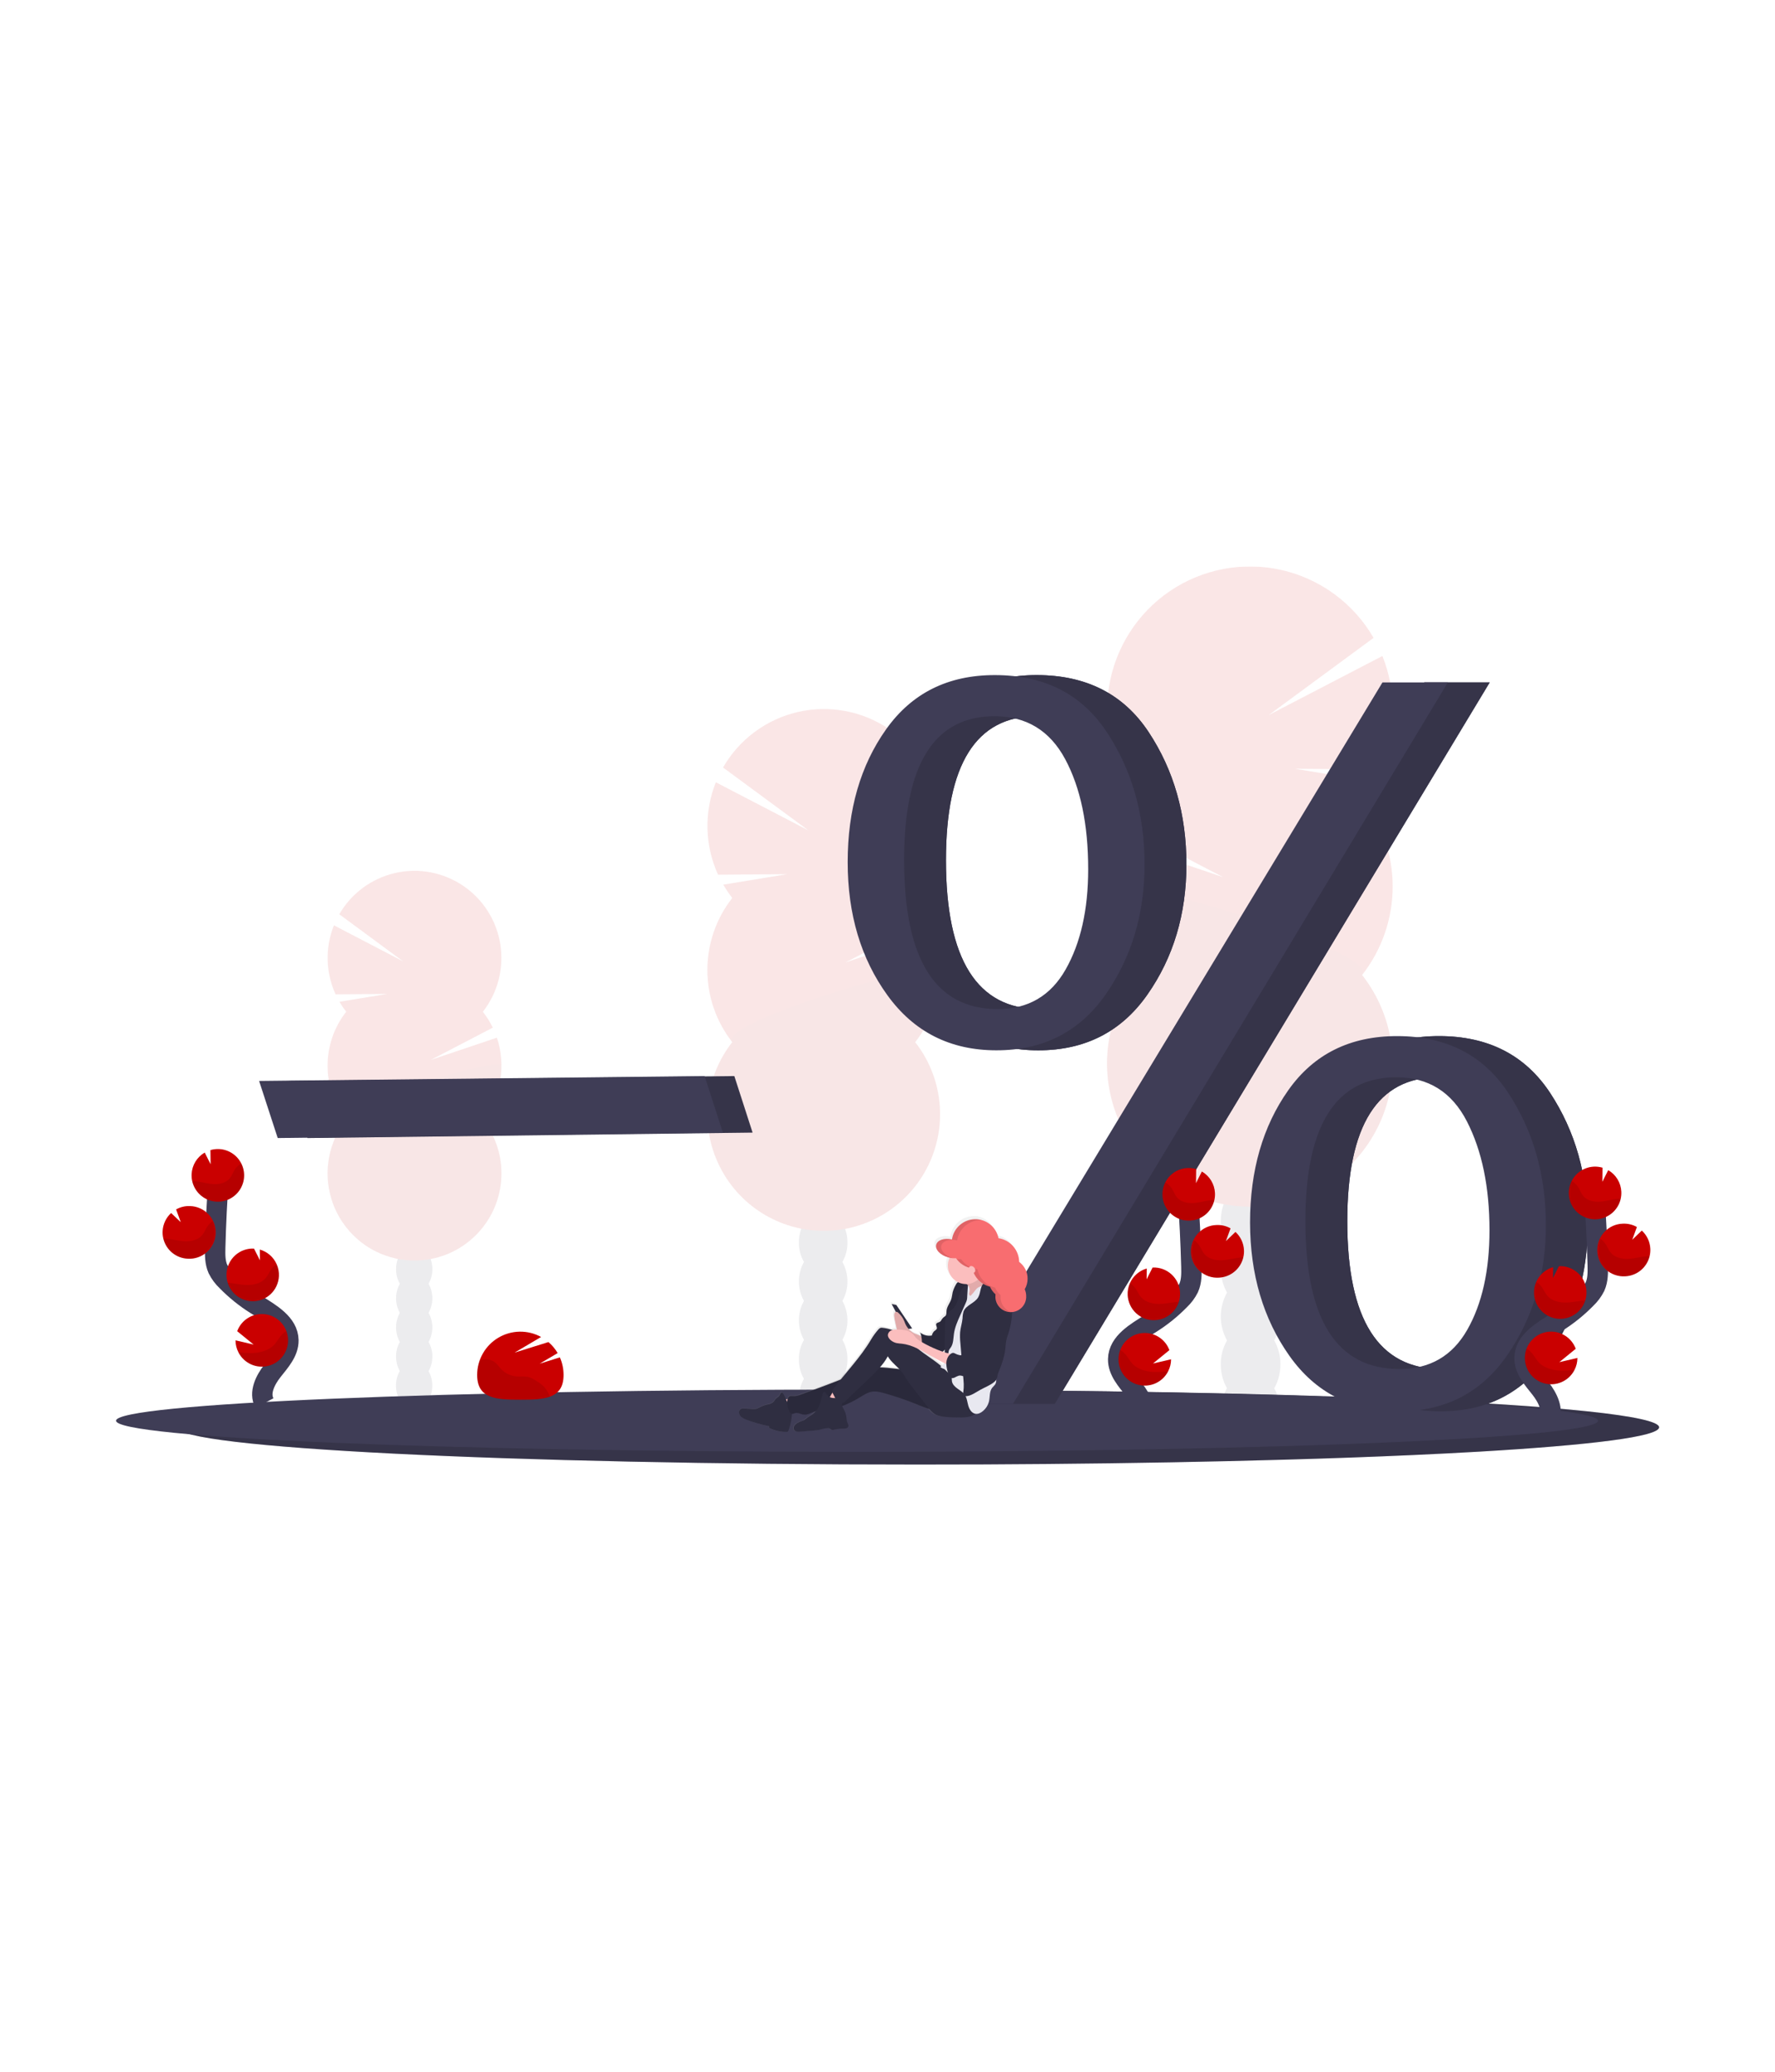<svg width="348" height="406" viewBox="0 0 348 406" fill="none" xmlns="http://www.w3.org/2000/svg">
<g filter="url(#filter0_d_1_292)">
<rect x="10.769" y="6" width="326.49" height="386" rx="26" fill="white"/>
</g>
<g clip-path="url(#clip0_1_292)">
<g opacity="0.1">
<path d="M245.178 284.404C248.407 284.404 251.024 280.972 251.024 276.738C251.024 272.504 248.407 269.072 245.178 269.072C241.949 269.072 239.331 272.504 239.331 276.738C239.331 280.972 241.949 284.404 245.178 284.404Z" fill="#3F3D56"/>
<path d="M249.804 243.942C250.623 242.518 251.048 240.9 251.035 239.257C251.035 235.014 248.417 231.591 245.188 231.591C241.959 231.591 239.344 235.022 239.344 239.257C239.328 240.899 239.749 242.517 240.564 243.942C239.764 245.373 239.344 246.986 239.344 248.626C239.344 250.267 239.764 251.879 240.564 253.311C239.764 254.742 239.344 256.355 239.344 257.996C239.344 259.637 239.764 261.25 240.564 262.682C239.749 264.107 239.328 265.724 239.344 267.367C239.344 271.61 241.962 275.033 245.188 275.033C248.415 275.033 251.035 271.602 251.035 267.367C251.052 265.724 250.63 264.107 249.815 262.682C250.615 261.25 251.035 259.637 251.035 257.996C251.035 256.355 250.615 254.742 249.815 253.311C250.615 251.879 251.035 250.267 251.035 248.626C251.035 246.986 250.615 245.373 249.815 243.942H249.804Z" fill="#3F3D56"/>
<path d="M245.178 237.554C248.407 237.554 251.024 234.122 251.024 229.888C251.024 225.654 248.407 222.222 245.178 222.222C241.949 222.222 239.331 225.654 239.331 229.888C239.331 234.122 241.949 237.554 245.178 237.554Z" fill="#3F3D56"/>
<path d="M245.178 228.183C248.407 228.183 251.024 224.751 251.024 220.517C251.024 216.283 248.407 212.851 245.178 212.851C241.949 212.851 239.331 216.283 239.331 220.517C239.331 224.751 241.949 228.183 245.178 228.183Z" fill="#3F3D56"/>
<path d="M267.061 156.394C267.859 155.375 268.586 154.302 269.237 153.183L253.886 150.656L270.499 150.781C272.092 147.307 272.96 143.544 273.051 139.722C273.142 135.9 272.454 132.1 271.029 128.554L248.738 140.131L269.298 125.001C267.371 121.67 264.781 118.771 261.687 116.486C258.594 114.201 255.065 112.579 251.319 111.719C247.572 110.86 243.69 110.782 239.913 111.491C236.135 112.2 232.544 113.681 229.362 115.84C226.181 118 223.477 120.792 221.419 124.044C219.361 127.295 217.993 130.937 217.401 134.741C216.808 138.545 217.003 142.431 217.975 146.156C218.946 149.881 220.672 153.366 223.045 156.394C221.801 157.98 220.731 159.694 219.853 161.509L239.792 171.888L218.533 164.728C217.037 169.148 216.665 173.871 217.45 178.471C218.236 183.07 220.155 187.401 223.032 191.07C219.783 195.208 217.763 200.178 217.2 205.412C216.638 210.647 217.558 215.934 219.854 220.669C222.149 225.404 225.729 229.397 230.183 232.19C234.637 234.984 239.785 236.465 245.04 236.465C250.295 236.465 255.443 234.984 259.897 232.19C264.351 229.397 267.931 225.404 270.227 220.669C272.522 215.934 273.442 210.647 272.88 205.412C272.318 200.178 270.297 195.208 267.048 191.07C270.93 186.126 273.041 180.018 273.041 173.727C273.041 167.436 270.93 161.328 267.048 156.384L267.061 156.394Z" fill="#CA0000"/>
<path opacity="0.1" d="M217.053 173.739C217.043 180.031 219.155 186.141 223.045 191.081C219.797 195.219 217.776 200.189 217.214 205.423C216.652 210.657 217.571 215.944 219.867 220.68C222.163 225.415 225.742 229.408 230.196 232.201C234.65 234.994 239.799 236.476 245.053 236.476C250.308 236.476 255.457 234.994 259.911 232.201C264.365 229.408 267.944 225.415 270.24 220.68C272.536 215.944 273.455 210.657 272.893 205.423C272.331 200.189 270.31 195.219 267.061 191.081C270.814 186.308 217.053 170.589 217.053 173.739Z" fill="black"/>
</g>
<g opacity="0.1">
<path d="M81.194 276.205C83.158 276.205 84.751 274.115 84.751 271.538C84.751 268.96 83.158 266.871 81.194 266.871C79.229 266.871 77.636 268.96 77.636 271.538C77.636 274.115 79.229 276.205 81.194 276.205Z" fill="#3F3D56"/>
<path d="M84.023 251.573C84.52 250.705 84.776 249.721 84.767 248.72C84.767 246.143 83.179 244.053 81.207 244.053C79.235 244.053 77.65 246.143 77.65 248.72C77.639 249.72 77.895 250.705 78.391 251.573C77.905 252.445 77.65 253.427 77.65 254.425C77.65 255.424 77.905 256.405 78.391 257.277C77.905 258.149 77.65 259.131 77.65 260.129C77.65 261.127 77.905 262.109 78.391 262.981C77.895 263.848 77.639 264.832 77.65 265.831C77.65 268.412 79.238 270.501 81.207 270.501C83.176 270.501 84.767 268.412 84.767 265.831C84.777 264.832 84.52 263.848 84.023 262.981C84.51 262.11 84.766 261.128 84.766 260.129C84.766 259.13 84.51 258.148 84.023 257.277C84.51 256.406 84.766 255.424 84.766 254.425C84.766 253.427 84.51 252.445 84.023 251.573Z" fill="#3F3D56"/>
<path d="M81.194 247.683C83.158 247.683 84.751 245.594 84.751 243.016C84.751 240.439 83.158 238.349 81.194 238.349C79.229 238.349 77.636 240.439 77.636 243.016C77.636 245.594 79.229 247.683 81.194 247.683Z" fill="#3F3D56"/>
<path d="M81.194 241.98C83.158 241.98 84.751 239.89 84.751 237.313C84.751 234.735 83.158 232.646 81.194 232.646C79.229 232.646 77.636 234.735 77.636 237.313C77.636 239.89 79.229 241.98 81.194 241.98Z" fill="#3F3D56"/>
<path d="M67.878 198.275C67.392 197.655 66.95 197.002 66.554 196.32L75.906 194.782L65.792 194.859C64.824 192.745 64.296 190.456 64.24 188.131C64.184 185.806 64.601 183.494 65.467 181.336L79.026 188.392L66.515 179.164C67.688 177.137 69.265 175.374 71.148 173.985C73.031 172.595 75.179 171.608 77.459 171.086C79.739 170.563 82.101 170.517 84.4 170.948C86.698 171.38 88.884 172.281 90.82 173.595C92.756 174.91 94.401 176.609 95.654 178.588C96.906 180.566 97.739 182.782 98.1 185.097C98.461 187.412 98.342 189.776 97.752 192.043C97.162 194.31 96.112 196.431 94.668 198.275C95.426 199.238 96.077 200.281 96.611 201.385L84.473 207.707L97.416 203.355C98.325 206.047 98.55 208.922 98.07 211.723C97.59 214.523 96.421 217.159 94.668 219.393C96.646 221.912 97.876 224.937 98.218 228.123C98.56 231.31 98 234.528 96.603 237.411C95.205 240.293 93.026 242.724 90.315 244.424C87.603 246.125 84.469 247.026 81.27 247.026C78.072 247.026 74.938 246.125 72.226 244.424C69.515 242.724 67.336 240.293 65.938 237.411C64.541 234.528 63.981 231.31 64.323 228.123C64.665 224.937 65.895 221.912 67.873 219.393C65.51 216.382 64.225 212.663 64.225 208.834C64.225 205.004 65.51 201.285 67.873 198.275H67.878Z" fill="#CA0000"/>
<path opacity="0.1" d="M98.316 208.834C98.321 212.664 97.036 216.385 94.668 219.393C96.646 221.912 97.876 224.937 98.218 228.124C98.56 231.31 98 234.528 96.603 237.411C95.205 240.293 93.026 242.724 90.315 244.424C87.603 246.125 84.469 247.026 81.27 247.026C78.072 247.026 74.938 246.125 72.226 244.424C69.515 242.724 67.336 240.293 65.938 237.411C64.541 234.528 63.981 231.31 64.323 228.124C64.665 224.937 65.895 221.912 67.873 219.393C65.588 216.5 98.316 206.917 98.316 208.834Z" fill="black"/>
</g>
<g opacity="0.1">
<path d="M161.391 280.267C164.021 280.267 166.153 277.472 166.153 274.023C166.153 270.574 164.021 267.778 161.391 267.778C158.761 267.778 156.63 270.574 156.63 274.023C156.63 277.472 158.761 280.267 161.391 280.267Z" fill="#3F3D56"/>
<path d="M165.16 247.304C165.824 246.142 166.166 244.824 166.153 243.486C166.153 240.039 164.035 237.241 161.389 237.241C158.742 237.241 156.624 240.039 156.624 243.486C156.61 244.825 156.954 246.143 157.62 247.304C156.967 248.47 156.625 249.785 156.625 251.121C156.625 252.458 156.967 253.773 157.62 254.939C156.967 256.104 156.625 257.418 156.625 258.754C156.625 260.091 156.967 261.405 157.62 262.57C156.954 263.731 156.61 265.05 156.624 266.388C156.624 269.836 158.758 272.633 161.389 272.633C164.019 272.633 166.153 269.836 166.153 266.388C166.166 265.05 165.824 263.732 165.16 262.57C165.811 261.404 166.153 260.09 166.153 258.754C166.153 257.418 165.811 256.105 165.16 254.939C165.811 253.772 166.153 252.458 166.153 251.121C166.153 249.785 165.811 248.471 165.16 247.304Z" fill="#3F3D56"/>
<path d="M161.391 242.099C164.021 242.099 166.153 239.303 166.153 235.854C166.153 232.405 164.021 229.61 161.391 229.61C158.761 229.61 156.63 232.405 156.63 235.854C156.63 239.303 158.761 242.099 161.391 242.099Z" fill="#3F3D56"/>
<path d="M161.391 234.465C164.021 234.465 166.153 231.669 166.153 228.22C166.153 224.771 164.021 221.975 161.391 221.975C158.761 221.975 156.63 224.771 156.63 228.22C156.63 231.669 158.761 234.465 161.391 234.465Z" fill="#3F3D56"/>
<path d="M143.576 175.982C142.925 175.153 142.332 174.279 141.802 173.368L154.314 171.31L140.783 171.411C139.485 168.581 138.777 165.515 138.702 162.402C138.627 159.288 139.186 156.192 140.347 153.302L158.504 162.737L141.757 150.407C143.322 147.683 145.43 145.311 147.951 143.441C150.472 141.57 153.35 140.24 156.407 139.534C159.464 138.829 162.633 138.762 165.717 139.339C168.8 139.916 171.732 141.123 174.329 142.886C176.925 144.65 179.131 146.93 180.808 149.586C182.486 152.242 183.598 155.216 184.076 158.322C184.554 161.428 184.388 164.599 183.587 167.638C182.787 170.676 181.369 173.517 179.424 175.982C180.437 177.274 181.308 178.672 182.023 180.151L165.782 188.604L183.1 182.77C184.317 186.372 184.618 190.22 183.976 193.967C183.334 197.714 181.769 201.242 179.424 204.23C182.07 207.601 183.716 211.65 184.174 215.914C184.631 220.178 183.882 224.485 182.012 228.342C180.142 232.2 177.226 235.452 173.597 237.727C169.969 240.003 165.775 241.21 161.494 241.21C157.214 241.21 153.02 240.003 149.391 237.727C145.763 235.452 142.847 232.2 140.977 228.342C139.107 224.485 138.358 220.178 138.815 215.914C139.273 211.65 140.919 207.601 143.565 204.23C140.403 200.202 138.685 195.226 138.685 190.101C138.685 184.976 140.403 180 143.565 175.971L143.576 175.982Z" fill="#CA0000"/>
<path opacity="0.1" d="M184.304 190.113C184.312 195.238 182.593 200.217 179.424 204.241C182.07 207.612 183.716 211.661 184.174 215.924C184.631 220.188 183.882 224.495 182.012 228.353C180.142 232.21 177.226 235.462 173.597 237.738C169.969 240.013 165.775 241.22 161.494 241.22C157.214 241.22 153.02 240.013 149.391 237.738C145.763 235.462 142.847 232.21 140.977 228.353C139.107 224.495 138.358 220.188 138.815 215.924C139.273 211.661 140.919 207.612 143.565 204.241C140.508 200.354 184.304 187.546 184.304 190.113Z" fill="black"/>
</g>
<path d="M325.277 279.705C325.277 281.527 311.985 283.192 290.009 284.478C286.012 284.709 281.73 284.929 277.188 285.136C273.264 285.313 269.15 285.48 264.849 285.637C260.681 285.785 256.353 285.923 251.866 286.051C237.695 286.456 222.029 286.748 205.386 286.894C201.347 286.931 197.254 286.959 193.108 286.979C188.788 286.998 184.419 287.007 180.001 287.005C99.766 287.005 34.727 283.741 34.727 279.713C34.727 275.685 99.766 272.421 180.001 272.421C214.544 272.421 246.266 273.028 271.198 274.036L273.924 274.147H273.94C305.347 275.481 325.277 277.488 325.277 279.705Z" fill="#3F3D56"/>
<path opacity="0.15" d="M325.277 279.705C325.277 281.527 311.985 283.192 290.009 284.478C286.012 284.709 281.73 284.929 277.188 285.136C273.264 285.313 269.15 285.48 264.849 285.637C260.681 285.785 256.353 285.923 251.866 286.051C237.695 286.456 222.029 286.748 205.386 286.894C201.347 286.931 197.254 286.959 193.108 286.979C188.788 286.998 184.419 287.007 180.001 287.005C99.766 287.005 34.727 283.741 34.727 279.713C34.727 275.685 99.766 272.421 180.001 272.421C214.544 272.421 246.266 273.028 271.198 274.036L273.924 274.147H273.94C305.347 275.481 325.277 277.488 325.277 279.705Z" fill="black"/>
<path d="M313.301 278.422C313.301 279.944 300.008 281.339 278.032 282.399C274.038 282.593 269.753 282.776 265.214 282.948C261.288 283.097 257.175 283.236 252.875 283.367C248.707 283.491 244.379 283.607 239.892 283.715C225.719 284.054 210.052 284.298 193.409 284.42C189.374 284.45 185.281 284.473 181.131 284.489C176.811 284.505 172.443 284.513 168.027 284.513C87.792 284.513 22.75 281.784 22.75 278.414C22.75 275.044 87.792 272.315 168.027 272.315C202.567 272.315 234.289 272.821 259.222 273.665L261.948 273.757H261.966C293.384 274.89 313.301 276.558 313.301 278.422Z" fill="#3F3D56"/>
<path d="M60.271 223.02L56.624 211.833L143.967 210.876L147.546 221.952L60.271 223.02Z" fill="#3F3D56"/>
<path opacity="0.15" d="M60.271 223.02L56.624 211.833L143.967 210.876L147.546 221.952L60.271 223.02Z" fill="black"/>
<path d="M54.448 223.02L50.801 211.833L138.145 210.876L141.723 221.952L54.448 223.02Z" fill="#3F3D56"/>
<path d="M203.554 205.829C194.524 205.829 187.406 202.238 182.203 195.056C176.999 187.873 174.398 179.172 174.398 168.953C174.398 158.664 176.914 149.981 181.946 142.902C186.979 135.824 194.077 132.289 203.242 132.296C212.961 132.296 220.284 136.025 225.21 143.483C230.137 150.941 232.601 159.574 232.603 169.379C232.603 179.115 230.053 187.625 224.954 194.91C219.854 202.195 212.721 205.835 203.554 205.829ZM203.819 197.75C209.76 197.75 214.201 195.156 217.14 189.967C220.08 184.779 221.55 178.238 221.55 170.345C221.55 161.559 220.046 154.365 217.037 148.763C214.029 143.16 209.414 140.359 203.194 140.357C191.372 140.357 185.461 149.765 185.461 168.581C185.461 188.029 191.579 197.752 203.814 197.75H203.819ZM206.794 275.123H193.732L279.244 133.736H292.06L206.794 275.123ZM282.444 276.574C273.278 276.574 266.131 272.95 261.005 265.702C255.88 258.454 253.306 249.752 253.285 239.596C253.285 229.376 255.783 220.727 260.781 213.649C265.778 206.571 272.894 203.035 282.129 203.043C291.78 203.043 299.051 206.772 303.944 214.23C308.837 221.688 311.285 230.319 311.286 240.124C311.286 249.795 308.753 258.289 303.688 265.606C298.622 272.923 291.539 276.579 282.439 276.574H282.444ZM282.598 268.287C288.511 268.287 292.927 265.737 295.848 260.637C298.768 255.537 300.228 249.023 300.228 241.094C300.228 232.609 298.75 225.493 295.795 219.745C292.839 213.998 288.235 211.12 281.981 211.112C270.09 211.112 264.145 220.52 264.145 239.336C264.141 258.639 270.29 268.289 282.593 268.287H282.598Z" fill="#3F3D56"/>
<path d="M203.554 205.829C194.524 205.829 187.406 202.238 182.203 195.056C176.999 187.873 174.398 179.172 174.398 168.953C174.398 158.664 176.914 149.981 181.946 142.902C186.979 135.824 194.077 132.289 203.242 132.296C212.961 132.296 220.284 136.025 225.21 143.483C230.137 150.941 232.601 159.574 232.603 169.379C232.603 179.115 230.053 187.625 224.954 194.91C219.854 202.195 212.721 205.835 203.554 205.829ZM203.819 197.75C209.76 197.75 214.201 195.156 217.14 189.967C220.08 184.779 221.55 178.238 221.55 170.345C221.55 161.559 220.046 154.365 217.037 148.763C214.029 143.16 209.414 140.359 203.194 140.357C191.372 140.357 185.461 149.765 185.461 168.581C185.461 188.029 191.579 197.752 203.814 197.75H203.819ZM206.794 275.123H193.732L279.244 133.736H292.06L206.794 275.123ZM282.444 276.574C273.278 276.574 266.131 272.95 261.005 265.702C255.88 258.454 253.306 249.752 253.285 239.596C253.285 229.376 255.783 220.727 260.781 213.649C265.778 206.571 272.894 203.035 282.129 203.043C291.78 203.043 299.051 206.772 303.944 214.23C308.837 221.688 311.285 230.319 311.286 240.124C311.286 249.795 308.753 258.289 303.688 265.606C298.622 272.923 291.539 276.579 282.439 276.574H282.444ZM282.598 268.287C288.511 268.287 292.927 265.737 295.848 260.637C298.768 255.537 300.228 249.023 300.228 241.094C300.228 232.609 298.75 225.493 295.795 219.745C292.839 213.998 288.235 211.12 281.981 211.112C270.09 211.112 264.145 220.52 264.145 239.336C264.141 258.639 270.29 268.289 282.593 268.287H282.598Z" fill="#3F3D56"/>
<path opacity="0.15" d="M203.554 205.829C194.524 205.829 187.406 202.238 182.203 195.056C176.999 187.873 174.398 179.172 174.398 168.953C174.398 158.664 176.914 149.981 181.946 142.902C186.979 135.824 194.077 132.289 203.242 132.296C212.961 132.296 220.284 136.025 225.21 143.483C230.137 150.941 232.601 159.574 232.603 169.379C232.603 179.115 230.053 187.625 224.954 194.91C219.854 202.195 212.721 205.835 203.554 205.829ZM203.819 197.75C209.76 197.75 214.201 195.156 217.14 189.967C220.08 184.779 221.55 178.238 221.55 170.345C221.55 161.559 220.046 154.365 217.037 148.763C214.029 143.16 209.414 140.359 203.194 140.357C191.372 140.357 185.461 149.765 185.461 168.581C185.461 188.029 191.579 197.752 203.814 197.75H203.819ZM206.794 275.123H193.732L279.244 133.736H292.06L206.794 275.123ZM282.444 276.574C273.278 276.574 266.131 272.95 261.005 265.702C255.88 258.454 253.306 249.752 253.285 239.596C253.285 229.376 255.783 220.727 260.781 213.649C265.778 206.571 272.894 203.035 282.129 203.043C291.78 203.043 299.051 206.772 303.944 214.23C308.837 221.688 311.285 230.319 311.286 240.124C311.286 249.795 308.753 258.289 303.688 265.606C298.622 272.923 291.539 276.579 282.439 276.574H282.444ZM282.598 268.287C288.511 268.287 292.927 265.737 295.848 260.637C298.768 255.537 300.228 249.023 300.228 241.094C300.228 232.609 298.75 225.493 295.795 219.745C292.839 213.998 288.235 211.12 281.981 211.112C270.09 211.112 264.145 220.52 264.145 239.336C264.141 258.639 270.29 268.289 282.593 268.287H282.598Z" fill="black"/>
<path d="M195.349 205.829C186.319 205.829 179.201 202.238 173.998 195.056C168.794 187.873 166.193 179.172 166.193 168.953C166.193 158.664 168.709 149.981 173.741 142.902C178.774 135.824 185.872 132.289 195.037 132.296C204.756 132.296 212.079 136.025 217.005 143.483C221.932 150.941 224.396 159.574 224.398 169.379C224.398 179.115 221.848 187.625 216.749 194.91C211.649 202.195 204.516 205.835 195.349 205.829ZM195.614 197.75C201.555 197.75 205.996 195.156 208.935 189.967C211.875 184.779 213.345 178.238 213.345 170.345C213.345 161.559 211.841 154.365 208.832 148.763C205.824 143.16 201.209 140.359 194.989 140.357C183.167 140.357 177.256 149.765 177.256 168.581C177.256 188.029 183.374 197.752 195.609 197.75H195.614ZM198.589 275.123H185.527L271.039 133.736H283.855L198.589 275.123ZM274.239 276.574C265.073 276.574 257.926 272.95 252.8 265.702C247.675 258.454 245.101 249.752 245.08 239.596C245.08 229.376 247.578 220.727 252.576 213.649C257.573 206.571 264.689 203.035 273.924 203.043C283.575 203.043 290.846 206.772 295.739 214.23C300.632 221.688 303.08 230.319 303.081 240.124C303.081 249.795 300.548 258.289 295.482 265.606C290.417 272.923 283.334 276.579 274.234 276.574H274.239ZM274.393 268.287C280.306 268.287 284.722 265.737 287.643 260.637C290.563 255.537 292.023 249.023 292.023 241.094C292.023 232.609 290.545 225.493 287.59 219.745C284.634 213.998 280.028 211.12 273.771 211.112C261.88 211.112 255.934 220.52 255.934 239.336C255.934 258.639 262.085 268.289 274.388 268.287H274.393Z" fill="#3F3D56"/>
<path d="M223.924 278.671C225.015 276.645 223.776 274.163 222.352 272.355C220.928 270.546 219.192 268.669 219.229 266.365C219.282 263.058 222.786 261.104 225.581 259.348C227.66 258.047 229.577 256.504 231.293 254.75C232.011 254.075 232.605 253.278 233.048 252.396C233.627 251.102 233.609 249.63 233.577 248.214C233.455 243.49 233.222 238.774 232.878 234.064" stroke="#3F3D56" stroke-width="4" stroke-miterlimit="10"/>
<path d="M238.203 233.805C238.164 232.941 237.907 232.101 237.458 231.362C237.009 230.623 236.382 230.01 235.633 229.578L234.479 231.864L234.514 229.095C233.963 228.934 233.39 228.865 232.817 228.891C231.8 228.939 230.819 229.288 230 229.894C229.18 230.5 228.558 231.336 228.213 232.296C227.868 233.256 227.814 234.297 228.059 235.288C228.305 236.278 228.838 237.174 229.591 237.861C230.344 238.548 231.284 238.996 232.291 239.148C233.298 239.3 234.328 239.15 235.25 238.715C236.172 238.281 236.944 237.583 237.47 236.709C237.996 235.835 238.251 234.824 238.203 233.805Z" fill="#CA0000"/>
<path d="M229.019 268.738C228.479 269.79 227.594 270.624 226.512 271.1C225.431 271.576 224.219 271.665 223.081 271.352C221.942 271.039 220.945 270.343 220.257 269.381C219.569 268.419 219.232 267.25 219.303 266.069C219.374 264.888 219.848 263.767 220.645 262.895C221.443 262.022 222.516 261.451 223.684 261.276C224.852 261.102 226.044 261.336 227.061 261.938C228.078 262.54 228.857 263.474 229.268 264.583L226.049 267.205L229.596 266.378C229.595 267.199 229.397 268.009 229.019 268.738Z" fill="#CA0000"/>
<path d="M226.476 258.712C225.8 258.744 225.125 258.642 224.488 258.412C223.852 258.182 223.267 257.829 222.767 257.373C222.266 256.917 221.861 256.366 221.573 255.753C221.285 255.139 221.121 254.475 221.089 253.798C221.049 252.99 221.202 252.184 221.534 251.446C221.842 250.757 222.296 250.144 222.866 249.649C223.436 249.155 224.107 248.792 224.832 248.585L224.803 250.706L225.97 248.394C227.335 248.33 228.669 248.812 229.679 249.733C230.689 250.655 231.292 251.941 231.356 253.308C231.42 254.675 230.939 256.011 230.019 257.023C229.1 258.035 227.816 258.64 226.452 258.704L226.476 258.712Z" fill="#CA0000"/>
<path d="M238.979 250.378C238.295 250.423 237.609 250.332 236.961 250.108C236.313 249.885 235.716 249.534 235.205 249.077C234.694 248.62 234.279 248.065 233.985 247.446C233.69 246.826 233.522 246.153 233.49 245.468C233.458 244.782 233.563 244.097 233.798 243.452C234.034 242.807 234.395 242.216 234.861 241.713C235.328 241.21 235.889 240.805 236.514 240.522C237.138 240.239 237.812 240.084 238.497 240.065C239.46 240.018 240.416 240.245 241.255 240.72L240.345 243.218L242.219 241.418C243.224 242.336 243.825 243.617 243.889 244.979C243.912 245.456 243.868 245.935 243.756 246.4C243.5 247.493 242.895 248.473 242.033 249.191C241.171 249.909 240.099 250.325 238.979 250.378Z" fill="#CA0000"/>
<path opacity="0.1" d="M237.51 235.181C236.322 235.311 235.168 235.682 233.974 235.756C232.78 235.83 231.47 235.544 230.716 234.613C230.308 234.115 230.107 233.481 229.763 232.935C229.438 232.426 228.992 232.006 228.466 231.712C228.135 232.366 227.948 233.084 227.915 233.816C227.883 234.549 228.007 235.279 228.279 235.96C228.55 236.641 228.964 237.256 229.492 237.764C230.019 238.272 230.649 238.662 231.338 238.907C232.028 239.152 232.762 239.247 233.491 239.186C234.22 239.125 234.928 238.908 235.568 238.552C236.207 238.195 236.763 237.706 237.199 237.117C237.635 236.528 237.94 235.852 238.095 235.136C237.899 235.146 237.706 235.16 237.51 235.181Z" fill="black"/>
<path opacity="0.1" d="M238.979 250.378C238.091 250.418 237.208 250.228 236.416 249.826C235.623 249.424 234.947 248.824 234.454 248.083C233.962 247.343 233.668 246.487 233.602 245.599C233.537 244.712 233.701 243.822 234.08 243.017C234.488 243.294 234.839 243.647 235.115 244.056C235.483 244.61 235.705 245.252 236.136 245.761C236.93 246.708 238.309 247.015 239.551 246.96C240.792 246.904 241.994 246.549 243.232 246.429C243.404 246.413 243.579 246.403 243.762 246.397C243.506 247.492 242.9 248.473 242.037 249.192C241.174 249.91 240.1 250.326 238.979 250.378Z" fill="black"/>
<path opacity="0.1" d="M226.476 258.712C225.8 258.744 225.125 258.642 224.488 258.412C223.852 258.182 223.267 257.829 222.767 257.373C222.266 256.917 221.861 256.366 221.573 255.753C221.285 255.139 221.121 254.475 221.089 253.798C221.049 252.99 221.202 252.184 221.534 251.446C221.959 251.73 222.327 252.089 222.622 252.507C223.022 253.072 223.273 253.724 223.741 254.246C224.61 255.214 226.071 255.556 227.386 255.525C228.701 255.493 229.89 255.185 231.158 255.087C230.843 256.1 230.225 256.991 229.388 257.64C228.55 258.288 227.533 258.663 226.476 258.712Z" fill="black"/>
<path opacity="0.1" d="M229.019 268.738C228.42 269.918 227.391 270.822 226.144 271.263C224.898 271.704 223.531 271.649 222.324 271.108C221.118 270.567 220.166 269.582 219.664 268.357C219.162 267.132 219.149 265.761 219.628 264.527C220.052 264.807 220.433 265.147 220.759 265.537C221.248 266.137 221.571 266.815 222.137 267.372C223.196 268.406 224.89 268.833 226.404 268.873C227.278 268.88 228.151 268.835 229.019 268.738Z" fill="black"/>
<path d="M303.592 278.406C304.683 276.38 303.444 273.898 302.02 272.09C300.596 270.281 298.86 268.404 298.897 266.099C298.95 262.793 302.454 260.839 305.249 259.083C307.328 257.782 309.245 256.239 310.961 254.485C311.679 253.81 312.273 253.012 312.716 252.13C313.295 250.836 313.277 249.365 313.245 247.949C313.123 243.225 312.89 238.509 312.546 233.799" stroke="#3F3D56" stroke-width="4" stroke-miterlimit="10"/>
<path d="M317.872 233.539C317.832 232.675 317.575 231.835 317.126 231.097C316.677 230.358 316.05 229.744 315.302 229.313L314.148 231.598L314.182 228.83C313.631 228.669 313.058 228.6 312.485 228.626C311.468 228.674 310.487 229.023 309.668 229.629C308.848 230.235 308.226 231.071 307.881 232.031C307.536 232.991 307.482 234.032 307.727 235.023C307.973 236.013 308.506 236.909 309.259 237.596C310.012 238.283 310.952 238.731 311.959 238.883C312.966 239.035 313.996 238.885 314.918 238.45C315.84 238.016 316.612 237.318 317.138 236.444C317.664 235.57 317.919 234.559 317.872 233.539Z" fill="#CA0000"/>
<path d="M308.687 268.473C308.147 269.525 307.262 270.359 306.181 270.835C305.099 271.31 303.888 271.399 302.749 271.087C301.61 270.774 300.613 270.078 299.925 269.116C299.237 268.154 298.9 266.985 298.971 265.804C299.042 264.623 299.516 263.502 300.313 262.629C301.111 261.757 302.184 261.186 303.352 261.011C304.52 260.837 305.712 261.071 306.729 261.673C307.746 262.274 308.525 263.208 308.936 264.318L305.718 266.94L309.264 266.113C309.263 266.934 309.065 267.744 308.687 268.473Z" fill="#CA0000"/>
<path d="M306.144 258.447C305.468 258.478 304.793 258.377 304.156 258.147C303.52 257.917 302.935 257.564 302.435 257.108C301.935 256.651 301.529 256.101 301.241 255.488C300.953 254.874 300.789 254.21 300.757 253.533C300.717 252.725 300.87 251.919 301.202 251.181C301.51 250.492 301.965 249.878 302.534 249.384C303.104 248.89 303.775 248.527 304.5 248.32L304.471 250.441L305.638 248.129H305.651C306.327 248.097 307.002 248.199 307.639 248.429C308.275 248.659 308.86 249.012 309.36 249.468C309.86 249.925 310.266 250.475 310.554 251.088C310.842 251.702 311.006 252.366 311.038 253.043C311.069 253.72 310.967 254.396 310.738 255.034C310.509 255.671 310.156 256.257 309.701 256.758C309.245 257.259 308.696 257.666 308.084 257.954C307.472 258.242 306.809 258.407 306.133 258.439L306.144 258.447Z" fill="#CA0000"/>
<path d="M318.647 250.113C317.963 250.158 317.277 250.066 316.63 249.843C315.982 249.62 315.385 249.269 314.873 248.812C314.362 248.355 313.947 247.8 313.653 247.18C313.358 246.561 313.19 245.888 313.158 245.202C313.126 244.517 313.231 243.831 313.466 243.187C313.702 242.542 314.063 241.951 314.529 241.448C314.996 240.945 315.557 240.54 316.182 240.257C316.806 239.974 317.48 239.819 318.165 239.8C319.128 239.753 320.084 239.98 320.923 240.455L320.013 242.953L321.887 241.152C322.892 242.071 323.493 243.352 323.557 244.714C323.58 245.191 323.536 245.67 323.425 246.135C323.168 247.228 322.563 248.208 321.701 248.926C320.839 249.644 319.767 250.06 318.647 250.113Z" fill="#CA0000"/>
<path opacity="0.1" d="M317.178 234.916C315.99 235.046 314.836 235.417 313.642 235.491C312.448 235.565 311.138 235.279 310.384 234.348C309.976 233.85 309.775 233.216 309.431 232.67C309.106 232.161 308.66 231.741 308.134 231.447C307.803 232.101 307.616 232.818 307.583 233.551C307.551 234.283 307.675 235.014 307.947 235.695C308.219 236.376 308.632 236.991 309.16 237.499C309.687 238.007 310.317 238.396 311.007 238.642C311.696 238.887 312.43 238.982 313.159 238.921C313.889 238.859 314.596 238.643 315.236 238.286C315.875 237.93 316.431 237.44 316.867 236.851C317.303 236.262 317.608 235.587 317.763 234.871C317.567 234.881 317.374 234.894 317.178 234.916Z" fill="black"/>
<path opacity="0.1" d="M318.647 250.113C317.76 250.153 316.877 249.963 316.084 249.561C315.291 249.159 314.616 248.559 314.123 247.818C313.63 247.077 313.336 246.222 313.271 245.334C313.205 244.446 313.369 243.557 313.748 242.751C314.156 243.029 314.507 243.381 314.783 243.791C315.151 244.345 315.373 244.987 315.804 245.496C316.598 246.443 317.977 246.75 319.219 246.695C320.46 246.639 321.662 246.284 322.9 246.164C323.073 246.148 323.247 246.138 323.43 246.132C323.174 247.227 322.568 248.208 321.705 248.926C320.842 249.645 319.768 250.061 318.647 250.113Z" fill="black"/>
<path opacity="0.1" d="M306.144 258.447C305.468 258.478 304.793 258.377 304.156 258.147C303.52 257.917 302.935 257.564 302.435 257.108C301.935 256.651 301.529 256.101 301.241 255.488C300.953 254.874 300.789 254.21 300.757 253.533C300.717 252.725 300.87 251.919 301.202 251.181C301.627 251.465 301.996 251.824 302.29 252.242C302.69 252.807 302.941 253.459 303.41 253.981C304.278 254.949 305.739 255.291 307.054 255.259C308.33 255.233 309.558 254.92 310.826 254.822C310.512 255.835 309.894 256.726 309.056 257.375C308.218 258.023 307.201 258.398 306.144 258.447Z" fill="black"/>
<path opacity="0.1" d="M308.687 268.473C308.088 269.653 307.059 270.557 305.813 270.998C304.566 271.439 303.199 271.383 301.993 270.843C300.786 270.302 299.834 269.317 299.332 268.092C298.83 266.867 298.817 265.496 299.296 264.262C299.72 264.541 300.101 264.882 300.427 265.272C300.916 265.871 301.239 266.55 301.806 267.107C302.864 268.141 304.558 268.568 306.072 268.608C306.946 268.615 307.819 268.57 308.687 268.473Z" fill="black"/>
<path d="M51.846 274.959C50.756 272.933 51.995 270.451 53.418 268.642C54.842 266.834 56.579 264.957 56.542 262.652C56.489 259.346 52.984 257.391 50.189 255.636C48.111 254.335 46.193 252.792 44.478 251.038C43.759 250.362 43.165 249.565 42.723 248.683C42.143 247.389 42.162 245.918 42.193 244.502C42.315 239.778 42.548 235.062 42.892 230.352" stroke="#3F3D56" stroke-width="4" stroke-miterlimit="10"/>
<path d="M37.567 230.092C37.607 229.228 37.863 228.388 38.312 227.649C38.761 226.911 39.389 226.297 40.137 225.865L41.291 228.151L41.257 225.383C41.807 225.222 42.38 225.153 42.953 225.179C43.971 225.226 44.951 225.575 45.771 226.182C46.59 226.788 47.212 227.624 47.557 228.584C47.903 229.544 47.956 230.585 47.711 231.575C47.466 232.566 46.933 233.461 46.18 234.149C45.426 234.836 44.487 235.284 43.48 235.436C42.472 235.588 41.443 235.437 40.521 235.003C39.599 234.569 38.826 233.871 38.3 232.996C37.775 232.122 37.519 231.112 37.567 230.092Z" fill="#CA0000"/>
<path d="M46.751 265.026C47.292 266.078 48.177 266.911 49.258 267.387C50.339 267.863 51.551 267.952 52.69 267.639C53.829 267.326 54.826 266.631 55.514 265.669C56.201 264.707 56.538 263.538 56.467 262.357C56.397 261.175 55.923 260.055 55.125 259.182C54.328 258.31 53.255 257.738 52.087 257.564C50.918 257.39 49.726 257.623 48.709 258.225C47.693 258.827 46.913 259.761 46.502 260.87L49.721 263.493L46.174 262.665C46.176 263.487 46.373 264.296 46.751 265.026Z" fill="#CA0000"/>
<path d="M49.295 254.999C49.971 255.031 50.646 254.929 51.282 254.7C51.919 254.47 52.504 254.117 53.004 253.66C53.504 253.204 53.909 252.654 54.197 252.04C54.485 251.427 54.649 250.763 54.681 250.086C54.721 249.278 54.569 248.471 54.236 247.734C53.929 247.045 53.474 246.431 52.904 245.937C52.334 245.443 51.663 245.079 50.938 244.873L50.968 246.994L49.8 244.682C48.436 244.618 47.102 245.1 46.091 246.021C45.081 246.942 44.478 248.228 44.414 249.595C44.35 250.963 44.831 252.299 45.751 253.311C46.671 254.323 47.954 254.928 49.319 254.992L49.295 254.999Z" fill="#CA0000"/>
<path d="M36.791 246.665C37.475 246.711 38.161 246.619 38.809 246.396C39.457 246.173 40.054 245.822 40.565 245.365C41.076 244.908 41.491 244.353 41.786 243.733C42.08 243.113 42.248 242.441 42.281 241.755C42.312 241.069 42.208 240.384 41.972 239.739C41.737 239.095 41.375 238.504 40.909 238.001C40.443 237.498 39.881 237.093 39.257 236.81C38.632 236.527 37.958 236.372 37.273 236.353C36.315 236.308 35.364 236.535 34.528 237.008L35.439 239.506L33.552 237.713C32.548 238.63 31.947 239.907 31.882 241.266C31.858 241.744 31.903 242.223 32.014 242.688C32.27 243.781 32.875 244.761 33.737 245.479C34.599 246.197 35.672 246.613 36.791 246.665Z" fill="#CA0000"/>
<path opacity="0.1" d="M38.26 231.469C39.449 231.598 40.603 231.97 41.796 232.044C42.99 232.118 44.3 231.832 45.055 230.901C45.462 230.403 45.663 229.769 46.008 229.223C46.332 228.714 46.778 228.294 47.304 228C47.635 228.654 47.823 229.371 47.855 230.104C47.887 230.836 47.763 231.567 47.492 232.248C47.22 232.929 46.806 233.544 46.279 234.052C45.751 234.56 45.122 234.949 44.432 235.194C43.742 235.44 43.008 235.535 42.279 235.474C41.55 235.412 40.842 235.196 40.203 234.839C39.563 234.482 39.007 233.993 38.572 233.404C38.136 232.815 37.83 232.14 37.675 231.423C37.871 231.434 38.065 231.447 38.26 231.469Z" fill="black"/>
<path opacity="0.1" d="M36.791 246.665C37.679 246.706 38.562 246.516 39.355 246.114C40.147 245.712 40.823 245.111 41.316 244.371C41.809 243.63 42.102 242.775 42.168 241.887C42.234 240.999 42.069 240.109 41.691 239.304C41.282 239.581 40.931 239.934 40.656 240.344C40.288 240.898 40.065 241.54 39.634 242.049C38.84 242.995 37.461 243.303 36.22 243.247C34.978 243.192 33.777 242.836 32.538 242.717C32.366 242.701 32.191 242.69 32.009 242.685C32.264 243.78 32.87 244.761 33.733 245.479C34.597 246.198 35.67 246.614 36.791 246.665Z" fill="black"/>
<path opacity="0.1" d="M49.295 254.999C49.971 255.031 50.646 254.929 51.282 254.7C51.919 254.47 52.504 254.117 53.004 253.66C53.504 253.204 53.909 252.654 54.197 252.04C54.485 251.427 54.649 250.763 54.681 250.086C54.721 249.278 54.569 248.471 54.236 247.734C53.812 248.017 53.443 248.377 53.148 248.795C52.749 249.359 52.497 250.012 52.029 250.534C51.161 251.502 49.7 251.844 48.384 251.812C47.108 251.786 45.88 251.473 44.613 251.375C44.927 252.388 45.545 253.279 46.383 253.927C47.22 254.576 48.237 254.95 49.295 254.999Z" fill="black"/>
<path opacity="0.1" d="M46.751 265.026C47.35 266.206 48.38 267.11 49.626 267.551C50.872 267.992 52.24 267.936 53.446 267.395C54.652 266.854 55.605 265.87 56.107 264.645C56.608 263.42 56.621 262.049 56.142 260.815C55.718 261.094 55.337 261.435 55.012 261.825C54.522 262.424 54.199 263.103 53.633 263.66C52.574 264.694 50.88 265.121 49.366 265.161C48.493 265.168 47.619 265.123 46.751 265.026Z" fill="black"/>
<path d="M201.011 250.11C201.016 249.467 200.87 248.832 200.586 248.255C200.302 247.679 199.888 247.177 199.375 246.79C199.312 244.358 197.581 242.372 195.355 242.065C195.183 241.239 194.797 240.472 194.236 239.843C193.674 239.214 192.958 238.743 192.157 238.48C191.963 238.418 191.764 238.371 191.562 238.339H191.504L191.4 238.326H191.313H191.226H191.112H191.043H190.855C188.584 238.326 186.694 240.065 186.305 242.359C184.836 242.02 183.489 242.46 183.248 243.391C183.186 243.637 183.2 243.897 183.288 244.136C183.537 244.857 184.347 245.546 185.445 245.888L185.588 245.931C185.66 245.952 185.731 245.968 185.802 245.984H185.85C185.446 246.846 185.389 247.832 185.69 248.735C185.991 249.639 186.627 250.392 187.467 250.839C187.434 250.857 187.402 250.878 187.372 250.9C187.236 251.025 187.128 251.177 187.054 251.346C186.789 251.812 186.583 252.31 186.44 252.828C186.334 253.271 186.316 253.735 186.176 254.172C185.935 254.968 185.315 255.665 185.244 256.511C185.212 256.888 185.273 257.33 185.006 257.588C184.939 257.645 184.868 257.697 184.794 257.744C184.607 257.873 184.448 258.039 184.328 258.232C184.25 258.392 184.145 258.537 184.019 258.662C183.778 258.845 183.381 258.826 183.262 259.107C183.142 259.388 183.449 259.72 183.378 260.027C183.32 260.276 183.047 260.39 182.849 260.558C182.627 260.799 182.472 261.094 182.399 261.414C182.003 261.49 181.596 261.478 181.206 261.379C180.815 261.28 180.452 261.095 180.141 260.839C180.248 261.112 180.326 261.395 180.374 261.684C180.059 261.348 179.54 261.25 179.156 261.075C178.661 260.847 178.22 260.519 177.859 260.109L178.553 260.014L175.483 255.347L174.577 255.161L175.39 256.723C175.324 256.755 175.265 256.802 175.219 256.86C175.173 256.918 175.141 256.985 175.125 257.057C175.082 257.23 175.071 257.41 175.094 257.588C175.137 258.006 175.206 258.422 175.303 258.831L175.538 259.929C175.558 260.032 175.584 260.134 175.615 260.234C175.308 260.223 175.001 260.258 174.705 260.337C174.096 260.112 173.462 259.961 172.817 259.889C172.676 259.864 172.53 259.872 172.391 259.91C172.234 259.983 172.097 260.094 171.994 260.234C171.465 260.847 170.995 261.51 170.591 262.212C168.942 265.087 166.74 267.595 164.679 270.194C163.255 270.774 161.82 271.326 160.383 271.872L157.294 273.052C156.677 273.288 156.037 273.53 155.38 273.487C155.084 273.469 154.724 273.423 154.557 273.675C154.476 273.8 154.413 273.936 154.369 274.078C154.261 274.078 154.152 274.105 154.052 274.11H154.033C153.837 273.622 153.668 273.1 153.292 272.745C153.216 272.756 153.145 272.787 153.084 272.833C153.023 272.879 152.974 272.94 152.943 273.01C152.869 273.148 152.824 273.299 152.739 273.426C152.572 273.67 152.284 273.789 152.077 273.996C151.871 274.203 151.741 274.527 151.519 274.728C151.207 274.955 150.843 275.096 150.46 275.139C149.887 275.274 149.334 275.485 148.816 275.765C148.625 275.883 148.421 275.977 148.208 276.046C147.973 276.091 147.733 276.099 147.496 276.07L145.86 275.951C145.714 275.931 145.567 275.938 145.423 275.969C145.255 276.031 145.111 276.147 145.016 276.299C144.92 276.451 144.877 276.631 144.894 276.81C144.914 276.987 144.97 277.159 145.059 277.314C145.147 277.469 145.267 277.604 145.41 277.711C145.694 277.92 146.008 278.083 146.342 278.196C147.763 278.748 149.228 279.178 150.722 279.483V279.814C151.757 280.336 152.9 280.609 154.06 280.61C154.145 280.616 154.231 280.601 154.308 280.564C154.416 280.484 154.49 280.367 154.518 280.236C154.865 279.196 155.084 278.117 155.171 277.024C155.376 277.011 155.576 276.96 155.762 276.873C156.325 276.719 156.884 277.107 157.463 277.17C158.178 277.247 158.842 276.831 159.517 276.574C159.615 276.537 159.713 276.505 159.811 276.473C159.619 276.722 159.391 276.943 159.136 277.128C158.856 277.329 158.541 277.478 158.265 277.687C158.037 277.897 157.791 278.087 157.532 278.257C157.349 278.343 157.161 278.415 156.968 278.475C156.689 278.577 156.423 278.711 156.174 278.875C155.952 279.007 155.764 279.188 155.624 279.406C155.554 279.507 155.51 279.625 155.498 279.748C155.486 279.871 155.506 279.995 155.555 280.108C155.605 280.221 155.682 280.32 155.78 280.395C155.878 280.47 155.994 280.518 156.116 280.535C156.337 280.575 156.563 280.581 156.786 280.554C157.67 280.488 158.551 280.405 159.433 280.326C159.806 280.301 160.176 280.248 160.542 280.167C160.735 280.119 160.925 280.055 161.119 280.005C161.448 279.918 161.786 279.867 162.127 279.854C162.226 279.846 162.325 279.856 162.421 279.883C162.627 279.949 162.773 280.148 162.982 280.201C163.118 280.214 163.255 280.195 163.382 280.145C164.027 280.005 164.685 279.935 165.346 279.936C165.634 279.92 165.973 279.864 166.108 279.597C166.272 279.265 165.997 278.894 165.888 278.536C165.833 278.308 165.803 278.075 165.798 277.841C165.748 277.263 165.582 276.702 165.311 276.189C165.167 275.95 165.046 275.698 164.948 275.436C166.213 274.954 167.423 274.339 168.559 273.601C169.21 273.195 169.882 272.758 170.618 272.609C171.475 272.437 172.359 272.665 173.204 272.909C175.215 273.492 177.193 274.183 179.13 274.98C180.056 275.359 180.983 275.762 181.93 276.041C182.207 276.415 182.542 276.743 182.923 277.011C183.558 277.422 184.334 277.542 185.08 277.6C186.088 277.692 187.101 277.73 188.113 277.714C188.886 277.701 189.683 277.648 190.373 277.295C190.542 277.208 190.701 277.103 190.847 276.982C191.377 277.077 191.919 276.794 192.335 276.43C192.885 275.962 193.281 275.338 193.473 274.641C193.716 273.683 193.528 272.567 194.116 271.785C194.272 271.575 194.476 271.406 194.63 271.193C194.819 270.909 194.911 270.572 194.894 270.231L194.921 270.191C195.054 269.883 195.143 269.558 195.185 269.226C195.255 268.966 195.343 268.712 195.45 268.465C195.748 267.725 196.008 266.97 196.228 266.203C196.381 265.694 196.501 265.176 196.588 264.652C196.652 264.233 196.689 263.811 196.723 263.389C196.766 262.73 196.894 262.078 197.104 261.451C197.627 259.955 197.922 258.389 197.98 256.805C197.98 256.774 197.98 256.744 197.98 256.713C198.749 256.628 199.458 256.26 199.97 255.679C200.481 255.098 200.758 254.347 200.746 253.573C200.747 253.106 200.65 252.645 200.46 252.218C200.826 251.576 201.015 250.849 201.011 250.11ZM186.043 268.33C186.088 268.491 186.141 268.653 186.194 268.815C185.951 268.574 185.71 268.324 185.464 268.086C185.562 268.115 185.66 268.147 185.755 268.181C185.856 268.221 185.954 268.271 186.046 268.33H186.043ZM184.858 267.534C183.412 266.277 181.74 265.301 180.26 264.087C181.054 264.487 181.848 264.951 182.642 265.397C183.567 265.927 184.502 266.435 185.448 266.919C185.293 267.155 185.095 267.36 184.866 267.523L184.858 267.534ZM185.474 264.368L185.543 264.296C185.543 264.474 185.543 264.641 185.543 264.792C185.413 264.75 185.278 264.707 185.154 264.66C185.268 264.566 185.376 264.465 185.477 264.357L185.474 264.368ZM172.751 267.773C173.346 267.098 173.864 266.359 174.294 265.569C174.866 266.574 175.798 267.298 176.592 268.139C175.316 267.958 174.038 267.818 172.754 267.762L172.751 267.773Z" fill="url(#paint0_linear_1_292)"/>
<path d="M174.816 255.548L175.729 255.734L178.839 260.337L177.465 260.523L174.816 255.548Z" fill="#2F2E41"/>
<path d="M152.702 274.232C152.948 275.048 153.251 275.846 153.61 276.619C154.64 276.403 155.654 276.113 156.643 275.752C156.451 275.453 156.241 275.167 156.013 274.895C155.77 274.624 155.479 274.401 155.155 274.235C154.84 274.097 154.451 274.2 154.115 274.219C153.644 274.237 153.173 274.241 152.702 274.232Z" fill="#FBBEBE"/>
<path d="M155.161 275.463C154.647 275.301 154.332 274.781 154.123 274.28C153.914 273.779 153.745 273.232 153.348 272.864C153.272 272.876 153.201 272.906 153.14 272.952C153.079 272.999 153.03 273.059 152.998 273.129C152.921 273.262 152.877 273.413 152.789 273.54C152.625 273.779 152.334 273.895 152.125 274.1C151.916 274.304 151.786 274.614 151.561 274.818C151.249 275.043 150.884 275.184 150.502 275.227C149.925 275.358 149.368 275.564 148.845 275.842C148.652 275.954 148.446 276.043 148.231 276.107C147.995 276.152 147.753 276.16 147.514 276.131L145.865 276.011C145.719 275.993 145.57 276 145.426 276.033C145.258 276.091 145.114 276.205 145.018 276.355C144.922 276.505 144.879 276.683 144.896 276.86C144.918 277.037 144.977 277.207 145.068 277.36C145.159 277.513 145.281 277.645 145.426 277.748C145.712 277.954 146.028 278.114 146.363 278.226C147.799 278.767 149.278 279.19 150.783 279.49V279.817C151.829 280.335 152.98 280.607 154.147 280.612C154.238 280.62 154.329 280.605 154.412 280.567C154.519 280.488 154.594 280.373 154.623 280.244C155.019 279.085 155.25 277.876 155.309 276.653C155.339 276.344 155.316 276.032 155.24 275.73C155.15 275.433 155.457 275.558 155.171 275.441" fill="#2F2E41"/>
<path d="M186.774 269.236C181.885 269.533 177.058 268.096 172.161 267.942C171.553 267.905 170.943 267.945 170.345 268.059C169.722 268.226 169.118 268.461 168.545 268.759C165.923 269.981 163.207 270.994 160.494 272.007L157.381 273.169C156.757 273.4 156.114 273.636 155.449 273.596C155.153 273.577 154.79 273.532 154.621 273.781C154.115 274.532 154.356 275.638 154.69 276.481C154.798 276.746 154.981 277.051 155.272 277.083C155.478 277.069 155.68 277.017 155.867 276.932C156.434 276.78 157 277.162 157.582 277.223C158.305 277.3 158.975 276.889 159.655 276.637C160.782 276.221 162.016 276.234 163.202 276.035C165.192 275.704 167.034 274.778 168.76 273.723C169.416 273.323 170.083 272.893 170.835 272.747C171.7 272.577 172.592 272.8 173.442 273.042C175.468 273.616 177.462 274.297 179.416 275.081C180.433 275.523 181.476 275.904 182.539 276.221C184.856 276.832 187.307 276.689 189.537 275.813C190.331 275.502 191.167 274.956 191.212 274.11C191.239 273.628 190.866 273.203 190.617 272.784C190.456 272.519 190.297 272.254 190.122 272.002C189.28 270.772 188.259 269.146 186.774 269.236Z" fill="#2F2E41"/>
<path opacity="0.1" d="M186.774 269.236C181.885 269.533 177.058 268.096 172.161 267.942C171.553 267.905 170.943 267.945 170.345 268.059C169.722 268.226 169.118 268.461 168.545 268.759C165.923 269.981 163.207 270.994 160.494 272.007L157.381 273.169C156.757 273.4 156.114 273.636 155.449 273.596C155.153 273.577 154.79 273.532 154.621 273.781C154.115 274.532 154.356 275.638 154.69 276.481C154.798 276.746 154.981 277.051 155.272 277.083C155.478 277.069 155.68 277.017 155.867 276.932C156.434 276.78 157 277.162 157.582 277.223C158.305 277.3 158.975 276.889 159.655 276.637C160.782 276.221 162.016 276.234 163.202 276.035C165.192 275.704 167.034 274.778 168.76 273.723C169.416 273.323 170.083 272.893 170.835 272.747C171.7 272.577 172.592 272.8 173.442 273.042C175.468 273.616 177.462 274.297 179.416 275.081C180.433 275.523 181.476 275.904 182.539 276.221C184.856 276.832 187.307 276.689 189.537 275.813C190.331 275.502 191.167 274.956 191.212 274.11C191.239 273.628 190.866 273.203 190.617 272.784C190.456 272.519 190.297 272.254 190.122 272.002C189.28 270.772 188.259 269.146 186.774 269.236Z" fill="black"/>
<path d="M162.085 274.471C162.85 274.731 163.622 274.971 164.398 275.192C164.835 274.473 165.65 273.975 165.835 273.156C165.846 273.12 165.846 273.082 165.835 273.047C165.815 273.012 165.784 272.984 165.748 272.967C165.19 272.659 164.571 272.478 163.935 272.437C163.432 272.405 163.204 272.93 162.977 273.299C162.897 273.447 162.288 274.54 162.085 274.471Z" fill="#FBBEBE"/>
<path d="M163.162 273.946C162.933 273.908 162.715 273.822 162.522 273.695C162.328 273.567 162.163 273.401 162.037 273.206C161.929 273.018 161.815 272.763 161.598 272.776C161.381 272.79 161.307 273.028 161.262 273.227C161.115 273.97 160.903 274.699 160.629 275.404C160.352 276.112 159.884 276.728 159.276 277.183C158.993 277.38 158.678 277.528 158.4 277.735C158.169 277.942 157.921 278.13 157.659 278.297C157.475 278.382 157.285 278.453 157.09 278.509C156.805 278.609 156.532 278.742 156.278 278.904C156.054 279.035 155.865 279.217 155.725 279.435C155.657 279.545 155.617 279.671 155.609 279.8C155.6 279.929 155.624 280.059 155.677 280.177C155.734 280.273 155.811 280.356 155.902 280.421C155.993 280.485 156.097 280.53 156.206 280.551C156.429 280.588 156.657 280.594 156.881 280.567C157.773 280.501 158.662 280.421 159.552 280.342C159.928 280.318 160.302 280.267 160.671 280.188C160.867 280.14 161.058 280.076 161.251 280.026C161.585 279.941 161.926 279.891 162.27 279.878C162.37 279.87 162.47 279.88 162.566 279.907C162.773 279.973 162.918 280.172 163.13 280.22C163.267 280.234 163.404 280.216 163.533 280.167C164.183 280.029 164.847 279.959 165.512 279.96C165.803 279.944 166.148 279.888 166.28 279.626C166.447 279.3 166.171 278.934 166.06 278.584C166.005 278.359 165.974 278.13 165.968 277.899C165.917 277.33 165.751 276.776 165.478 276.274C165.25 275.855 164.949 275.394 165.099 274.948C165.181 274.809 165.232 274.655 165.25 274.495C165.213 273.776 163.564 274.041 163.162 273.946Z" fill="#2F2E41"/>
<path d="M179.445 261.382C178.579 260.999 177.885 260.309 177.497 259.444C177.417 259.258 177.349 259.064 177.272 258.876C177.014 258.254 176.616 257.7 176.107 257.259C176.053 257.199 175.986 257.151 175.912 257.12C175.837 257.088 175.757 257.073 175.676 257.076C175.598 257.099 175.527 257.143 175.471 257.202C175.415 257.262 175.376 257.335 175.358 257.415C175.313 257.588 175.301 257.768 175.324 257.945C175.369 258.357 175.44 258.765 175.536 259.168L175.774 260.25C175.804 260.416 175.854 260.578 175.922 260.732C176.024 260.914 176.159 261.075 176.319 261.207C176.536 261.409 176.756 261.602 176.978 261.79C177.101 261.902 177.235 261.999 177.378 262.082C177.613 262.194 177.864 262.267 178.122 262.3C179.093 262.48 180.08 262.74 180.898 263.36C180.898 263.36 180.898 262.636 180.879 262.565C180.87 262.355 180.798 262.153 180.673 261.984C180.366 261.653 179.837 261.554 179.445 261.382Z" fill="#FBBEBE"/>
<path opacity="0.1" d="M179.445 261.382C178.579 260.999 177.885 260.309 177.497 259.444C177.417 259.258 177.349 259.064 177.272 258.876C177.014 258.254 176.616 257.7 176.107 257.259C176.053 257.199 175.986 257.151 175.912 257.12C175.837 257.088 175.757 257.073 175.676 257.076C175.598 257.099 175.527 257.143 175.471 257.202C175.415 257.262 175.376 257.335 175.358 257.415C175.313 257.588 175.301 257.768 175.324 257.945C175.369 258.357 175.44 258.765 175.536 259.168L175.774 260.25C175.804 260.416 175.854 260.578 175.922 260.732C176.024 260.914 176.159 261.075 176.319 261.207C176.536 261.409 176.756 261.602 176.978 261.79C177.101 261.902 177.235 261.999 177.378 262.082C177.613 262.194 177.864 262.267 178.122 262.3C179.093 262.48 180.08 262.74 180.898 263.36C180.898 263.36 180.898 262.636 180.879 262.565C180.87 262.355 180.798 262.153 180.673 261.984C180.366 261.653 179.837 261.554 179.445 261.382Z" fill="black"/>
<path d="M189.397 253.109C190.053 253.109 190.585 252.572 190.585 251.91C190.585 251.248 190.053 250.712 189.397 250.712C188.74 250.712 188.208 251.248 188.208 251.91C188.208 252.572 188.74 253.109 189.397 253.109Z" fill="#2F2E41"/>
<path d="M188.661 251.186C188.342 251.113 188.007 251.162 187.721 251.322C187.584 251.443 187.475 251.594 187.401 251.762C187.134 252.22 186.926 252.71 186.782 253.22C186.676 253.658 186.657 254.114 186.517 254.546C186.274 255.342 185.649 256.018 185.577 256.848C185.546 257.219 185.607 257.656 185.337 257.908C185.27 257.965 185.198 258.015 185.122 258.06C184.934 258.186 184.775 258.35 184.654 258.542C184.573 258.714 184.461 258.87 184.323 259.001C184.079 259.181 183.68 259.163 183.561 259.441C183.442 259.719 183.749 260.043 183.677 260.345C183.619 260.592 183.344 260.706 183.148 260.876C182.925 261.112 182.768 261.404 182.695 261.721C182.298 261.796 181.888 261.784 181.496 261.686C181.104 261.588 180.737 261.405 180.422 261.151C180.752 261.971 180.76 262.875 180.774 263.758C180.812 264.04 180.737 264.326 180.564 264.553C181.512 264.575 182.433 264.819 183.357 265.039C183.752 265.171 184.179 265.171 184.574 265.039C184.786 264.925 184.975 264.774 185.133 264.593C185.636 264.081 186.162 263.533 186.284 262.819C186.316 262.418 186.323 262.015 186.305 261.613C186.354 261.116 186.456 260.626 186.61 260.152C186.876 259.166 187.053 258.159 187.139 257.142C187.195 256.514 187.735 256.01 188.02 255.448C188.55 254.387 189.106 253.286 189.148 252.099C189.185 251.711 189.053 251.237 188.661 251.186Z" fill="#2F2E41"/>
<path opacity="0.1" d="M188.661 251.186C188.342 251.113 188.007 251.162 187.721 251.322C187.584 251.443 187.475 251.594 187.401 251.762C187.134 252.22 186.926 252.71 186.782 253.22C186.676 253.658 186.657 254.114 186.517 254.546C186.274 255.342 185.649 256.018 185.577 256.848C185.546 257.219 185.607 257.656 185.337 257.908C185.27 257.965 185.198 258.015 185.122 258.06C184.934 258.186 184.775 258.35 184.654 258.542C184.573 258.714 184.461 258.87 184.323 259.001C184.079 259.181 183.68 259.163 183.561 259.441C183.442 259.719 183.749 260.043 183.677 260.345C183.619 260.592 183.344 260.706 183.148 260.876C182.925 261.112 182.768 261.404 182.695 261.721C182.298 261.796 181.888 261.784 181.496 261.686C181.104 261.588 180.737 261.405 180.422 261.151C180.752 261.971 180.76 262.875 180.774 263.758C180.812 264.04 180.737 264.326 180.564 264.553C181.512 264.575 182.433 264.819 183.357 265.039C183.752 265.171 184.179 265.171 184.574 265.039C184.786 264.925 184.975 264.774 185.133 264.593C185.636 264.081 186.162 263.533 186.284 262.819C186.316 262.418 186.323 262.015 186.305 261.613C186.354 261.116 186.456 260.626 186.61 260.152C186.876 259.166 187.053 258.159 187.139 257.142C187.195 256.514 187.735 256.01 188.02 255.448C188.55 254.387 189.106 253.286 189.148 252.099C189.185 251.711 189.053 251.237 188.661 251.186Z" fill="black"/>
<path d="M187.549 270.268C186.53 269.783 185.787 268.878 184.963 268.104C183.391 266.624 181.47 265.58 179.818 264.193C178.725 263.275 177.746 262.207 176.541 261.438C175.482 260.761 174.281 260.339 173.032 260.205C172.889 260.18 172.743 260.187 172.603 260.226C172.445 260.297 172.308 260.406 172.203 260.544C171.67 261.147 171.195 261.799 170.787 262.493C168.694 266.052 165.721 269.045 163.257 272.357C163.178 272.435 163.131 272.54 163.126 272.651C163.12 272.762 163.157 272.871 163.228 272.957L163.728 273.94C164.009 274.489 164.459 275.131 165.052 275.022C165.324 274.944 165.567 274.788 165.753 274.574L168.003 272.418L170.361 270.159C171.743 268.833 173.148 267.481 174.051 265.789C174.755 267.012 176.004 267.812 176.862 268.934C177.187 269.358 177.452 269.828 177.743 270.278C178.212 271.002 178.741 271.681 179.27 272.357L181.978 275.818C182.319 276.311 182.743 276.741 183.23 277.091C183.87 277.496 184.651 277.605 185.405 277.671C186.422 277.764 187.442 277.801 188.462 277.783C189.241 277.769 190.051 277.719 190.739 277.372C191.427 277.024 192.012 276.311 191.975 275.534C191.933 275.127 191.8 274.735 191.586 274.386C190.63 272.609 189.365 271.124 187.549 270.268Z" fill="#2F2E41"/>
<path d="M190.127 253.66C190.632 253.66 191.04 253.249 191.04 252.74C191.04 252.232 190.632 251.82 190.127 251.82C189.623 251.82 189.214 252.232 189.214 252.74C189.214 253.249 189.623 253.66 190.127 253.66Z" fill="#E8E8F0"/>
<path d="M189.926 252.048C190.133 252.46 190.169 252.936 190.027 253.374C189.886 253.805 189.688 254.215 189.439 254.594C189.225 254.985 188.968 255.351 188.674 255.686C190.085 255.755 191.453 255.201 192.697 254.528C193.7 253.997 194.701 253.321 195.236 252.311C195.076 252.349 194.911 252.353 194.75 252.323C194.589 252.294 194.436 252.231 194.301 252.138C194.032 251.95 193.791 251.726 193.584 251.47L192.877 250.675C192.71 250.5 192.564 250.307 192.441 250.099C192.286 249.817 192.22 249.494 192.253 249.174C191.971 249.469 191.657 249.731 191.316 249.953C190.81 250.285 190.257 250.524 189.746 250.85C189.566 250.966 189.167 251.155 189.27 251.38C189.373 251.605 189.783 251.794 189.926 252.048Z" fill="#FBBEBE"/>
<path opacity="0.1" d="M189.926 252.048C190.133 252.46 190.169 252.936 190.027 253.374C189.886 253.805 189.688 254.215 189.439 254.594C189.225 254.985 188.968 255.351 188.674 255.686C190.085 255.755 191.453 255.201 192.697 254.528C193.7 253.997 194.701 253.321 195.236 252.311C195.076 252.349 194.911 252.353 194.75 252.323C194.589 252.294 194.436 252.231 194.301 252.138C194.032 251.95 193.791 251.726 193.584 251.47L192.877 250.675C192.71 250.5 192.564 250.307 192.441 250.099C192.286 249.817 192.22 249.494 192.253 249.174C191.971 249.469 191.657 249.731 191.316 249.953C190.81 250.285 190.257 250.524 189.746 250.85C189.566 250.966 189.167 251.155 189.27 251.38C189.373 251.605 189.783 251.794 189.926 252.048Z" fill="black"/>
<path d="M189.945 252.186C189.802 252.388 189.725 252.629 189.725 252.877C189.725 253.124 189.802 253.366 189.945 253.568C189.984 253.618 190.135 253.933 190.209 253.936C190.272 253.931 190.33 253.901 190.371 253.854C190.691 253.519 190.989 253.165 191.265 252.793C191.544 252.417 191.948 252.152 192.404 252.045C192.957 251.958 193.489 252.252 193.973 252.533C194.181 252.637 194.362 252.788 194.502 252.974C194.604 253.158 194.665 253.363 194.68 253.573C194.819 254.837 194.872 256.109 194.839 257.381C194.864 258.297 194.804 259.214 194.659 260.12C194.569 260.587 194.434 261.043 194.37 261.515C194.324 261.93 194.305 262.348 194.315 262.766V264.516C194.303 264.837 194.326 265.158 194.383 265.474C194.493 265.85 194.621 266.221 194.767 266.585C194.896 267.017 194.985 267.461 195.032 267.91L195.27 269.722C195.347 270.294 195.402 270.917 195.056 271.376C194.902 271.586 194.696 271.75 194.526 271.957C193.931 272.715 194.129 273.816 193.865 274.757C193.669 275.448 193.268 276.063 192.716 276.52C192.295 276.878 191.75 277.162 191.205 277.051C190.471 276.913 190.029 276.147 189.828 275.423C189.627 274.699 189.564 273.909 189.122 273.301C188.767 272.8 188.219 272.487 187.724 272.129C187.229 271.771 186.742 271.313 186.634 270.708C186.586 270.443 186.615 270.178 186.589 269.913C186.549 269.575 186.42 269.253 186.214 268.983C186.008 268.712 185.733 268.502 185.419 268.375C185.043 268.229 184.577 268.176 184.36 267.844C184.899 267.505 185.292 266.976 185.461 266.362C185.625 265.756 185.714 265.133 185.726 264.506L185.853 262.4C185.908 261.459 185.935 260.526 186.348 259.68C186.533 259.303 186.763 258.948 186.954 258.574C187.209 258.049 187.427 257.507 187.605 256.951C187.904 256.089 188.206 255.225 188.473 254.352C188.58 253.93 188.74 253.523 188.949 253.141C189.196 252.743 189.521 252.266 189.945 252.186Z" fill="#E8E8F0"/>
<path d="M185.278 265.866L185.834 265.885L185.953 265.044C185.969 264.876 186.008 264.711 186.07 264.553C186.162 264.388 186.269 264.231 186.39 264.084C186.938 263.31 186.898 262.281 187.033 261.34C187.213 260.085 187.737 258.908 188.256 257.752L189.336 255.342C189.432 255.143 189.509 254.937 189.566 254.724C189.613 254.489 189.636 254.25 189.632 254.01C189.632 253.639 189.754 252.284 189.762 251.91C189.762 251.772 189.46 251.849 189.397 251.727C189.262 251.462 189.077 252.183 188.822 252.342C188.583 252.526 188.409 252.782 188.325 253.072C188.092 253.679 187.949 254.318 187.732 254.928C187.542 255.552 187.194 256.118 186.724 256.569C186.504 256.765 186.247 256.919 186.038 257.126C185.366 257.792 185.302 258.842 185.278 259.778C185.263 260.359 185.154 265.866 185.278 265.866Z" fill="#2F2E41"/>
<path d="M193.285 251.181C192.756 251.393 192.449 251.977 192.298 252.544C192.147 253.112 192.083 253.711 191.792 254.215C191.115 255.397 189.386 255.742 188.907 257.02C188.785 257.452 188.72 257.897 188.714 258.346C188.629 259.261 188.327 260.146 188.238 261.061C188.191 261.773 188.208 262.487 188.288 263.196L188.894 270.416C189.011 271.48 188.95 272.556 188.711 273.598C189.333 273.688 189.967 273.583 190.527 273.299C191.096 273.034 191.615 272.684 192.16 272.381C193.1 271.851 194.137 271.493 194.958 270.79C195.107 270.674 195.235 270.533 195.336 270.374C195.468 270.07 195.557 269.75 195.601 269.422C195.67 269.167 195.759 268.917 195.866 268.674C196.17 267.946 196.435 267.203 196.66 266.447C196.814 265.945 196.935 265.434 197.022 264.917C197.088 264.506 197.123 264.09 197.16 263.676C197.202 263.025 197.331 262.383 197.544 261.767C198.069 260.296 198.366 258.753 198.425 257.192C198.443 256.967 198.428 256.74 198.38 256.519C198.289 256.251 198.166 255.995 198.015 255.755C197.763 255.281 197.612 254.758 197.374 254.278C196.845 253.191 195.895 252.366 194.902 251.674C194.394 251.338 193.835 250.972 193.285 251.181Z" fill="#2F2E41"/>
<path d="M180.649 262.963C180.219 262.737 179.83 262.442 179.498 262.088C179.347 261.91 179.233 261.711 179.069 261.536C178.68 261.121 178.176 260.833 177.621 260.709C177.071 260.587 176.507 260.533 175.943 260.547C175.567 260.521 175.188 260.567 174.829 260.682C174.648 260.741 174.486 260.845 174.356 260.984C174.227 261.123 174.134 261.293 174.088 261.478C174.006 261.928 174.3 262.366 174.652 262.652C174.979 262.92 175.364 263.108 175.776 263.201C176.113 263.26 176.452 263.299 176.793 263.321C178.794 263.53 180.58 264.62 182.333 265.614C183.873 266.486 185.443 267.302 187.044 268.062C187.107 267.582 187.134 267.098 187.123 266.614C187.123 266.253 187.097 265.702 186.755 265.49C186.358 265.24 185.697 265.185 185.257 265.036C184.226 264.699 183.219 264.291 182.243 263.816C181.689 263.549 181.16 263.265 180.649 262.963Z" fill="#FBBEBE"/>
<path d="M189.397 251.637C191.366 251.637 192.962 250.029 192.962 248.044C192.962 246.06 191.366 244.451 189.397 244.451C187.428 244.451 185.832 246.06 185.832 248.044C185.832 250.029 187.428 251.637 189.397 251.637Z" fill="#FBBEBE"/>
<path d="M194.304 255.254C194.02 255.654 193.788 256.088 193.613 256.545C193.171 257.455 192.48 258.235 192.136 259.197C191.771 260.197 191.784 261.387 191.078 262.175C190.935 262.294 190.828 262.45 190.768 262.626C190.764 262.735 190.751 262.844 190.731 262.952C190.63 263.238 190.162 263.252 190.074 263.543C190.051 263.628 190.074 263.721 190.032 263.808C189.961 263.997 189.714 264.023 189.548 264.137C189.201 264.373 189.283 264.919 189.018 265.259C188.911 265.385 188.772 265.48 188.616 265.535C188.46 265.59 188.292 265.603 188.129 265.572C187.805 265.503 187.492 265.386 187.203 265.224C187.101 265.167 186.988 265.132 186.872 265.121C186.734 265.124 186.6 265.169 186.488 265.251C185.829 265.67 185.519 266.503 185.525 267.287C185.571 268.072 185.757 268.843 186.072 269.563C186.11 269.687 186.172 269.802 186.255 269.902C186.472 270.133 186.853 270.096 187.144 269.966C187.417 269.804 187.708 269.674 188.01 269.578C188.56 269.478 189.1 269.86 189.659 269.828C190.067 269.766 190.452 269.595 190.773 269.335C191.34 268.99 191.848 268.555 192.277 268.048C192.52 267.728 192.7 267.362 192.914 267.02C193.188 266.599 193.489 266.197 193.814 265.816L195.871 263.294C196.077 263.055 196.262 262.799 196.424 262.528C196.609 262.161 196.754 261.775 196.855 261.377C197.076 260.712 197.219 260.024 197.282 259.327C197.292 258.75 197.242 258.173 197.131 257.606C197.062 257.043 196.913 256.492 196.689 255.97C196.231 255.042 195.143 254.273 194.304 255.254Z" fill="#2F2E41"/>
<path d="M201.466 250.574C201.469 249.937 201.321 249.308 201.034 248.74C200.746 248.171 200.329 247.679 199.815 247.304C199.799 246.173 199.383 245.085 198.641 244.232C197.899 243.38 196.879 242.82 195.762 242.651C195.547 241.579 194.96 240.619 194.107 239.938C193.253 239.257 192.188 238.9 191.097 238.93C190.007 238.959 188.962 239.373 188.146 240.099C187.33 240.825 186.797 241.816 186.639 242.897C185.157 242.563 183.802 242.998 183.555 243.913C183.291 244.87 184.349 245.989 185.916 246.413C186.407 246.552 186.919 246.604 187.428 246.565C187.792 247.101 188.264 247.554 188.814 247.897C189.364 248.239 189.979 248.463 190.62 248.553C190.808 249.418 191.233 250.213 191.848 250.849C192.463 251.485 193.243 251.936 194.1 252.152C194.337 252.726 194.705 253.236 195.175 253.642C195.175 253.753 195.156 253.867 195.156 253.984C195.139 254.392 195.205 254.798 195.349 255.18C195.493 255.562 195.712 255.91 195.994 256.205C196.276 256.499 196.614 256.733 196.989 256.894C197.363 257.054 197.766 257.136 198.174 257.136C198.581 257.136 198.984 257.054 199.358 256.894C199.733 256.733 200.071 256.499 200.353 256.205C200.635 255.91 200.855 255.562 200.999 255.18C201.143 254.798 201.208 254.392 201.191 253.984C201.191 253.526 201.093 253.074 200.902 252.658C201.274 252.027 201.469 251.307 201.466 250.574Z" fill="#F86D70"/>
<path opacity="0.1" d="M184.561 244.096C184.807 243.181 186.149 242.746 187.645 243.08C187.819 241.982 188.374 240.981 189.214 240.253C190.053 239.525 191.122 239.118 192.232 239.103C192.335 239.103 192.438 239.103 192.539 239.103C192.11 238.972 191.664 238.905 191.215 238.907C190.105 238.922 189.036 239.329 188.197 240.057C187.358 240.784 186.802 241.786 186.628 242.884C185.146 242.55 183.791 242.985 183.545 243.9C183.28 244.857 184.339 245.976 185.906 246.4C186.197 246.481 186.496 246.533 186.798 246.554C185.31 246.119 184.31 245.032 184.561 244.096Z" fill="black"/>
<path opacity="0.1" d="M196.162 254.17C196.162 254.053 196.162 253.939 196.181 253.825C195.711 253.42 195.343 252.911 195.106 252.337C194.25 252.119 193.47 251.667 192.856 251.031C192.241 250.395 191.815 249.601 191.625 248.736C190.984 248.646 190.369 248.423 189.819 248.08C189.269 247.738 188.797 247.284 188.433 246.748C188.137 246.771 187.839 246.763 187.544 246.724C187.91 247.218 188.37 247.634 188.898 247.948C189.426 248.262 190.011 248.468 190.62 248.553C190.808 249.418 191.233 250.213 191.848 250.849C192.463 251.485 193.243 251.936 194.1 252.152C194.337 252.726 194.705 253.236 195.175 253.642C195.175 253.753 195.156 253.867 195.156 253.984C195.143 254.797 195.451 255.582 196.013 256.168C196.575 256.755 197.346 257.094 198.158 257.113C197.566 256.884 197.057 256.48 196.701 255.954C196.344 255.428 196.156 254.805 196.162 254.17Z" fill="black"/>
<path d="M191.028 249.361C191.27 249.176 191.268 248.765 191.023 248.442C190.778 248.119 190.383 248.007 190.141 248.191C189.899 248.375 189.901 248.786 190.146 249.109C190.391 249.432 190.786 249.545 191.028 249.361Z" fill="#FBBEBE"/>
<path d="M105.806 267.24L109.332 265.163C108.855 264.348 108.246 263.617 107.529 263.002L100.881 265.073L106.089 262.005C104.8 261.298 103.348 260.939 101.878 260.964C100.407 260.989 98.969 261.397 97.704 262.148C96.438 262.899 95.39 263.967 94.662 265.247C93.934 266.527 93.551 267.975 93.552 269.449C93.552 274.134 97.344 274.296 102.021 274.296C106.698 274.296 110.491 274.134 110.491 269.449C110.494 268.261 110.246 267.086 109.763 266.001L105.806 267.24Z" fill="#CA0000"/>
<path opacity="0.1" d="M106.703 271.795C106.328 271.418 105.909 271.088 105.454 270.811C104.816 270.385 104.152 269.95 103.398 269.806C102.736 269.679 102.053 269.788 101.378 269.748C100.206 269.676 99.103 269.17 98.284 268.327C97.802 267.828 97.424 267.216 96.844 266.834C96.196 266.448 95.432 266.308 94.69 266.439C94.475 266.469 94.262 266.512 94.052 266.569C93.72 267.492 93.551 268.467 93.552 269.448C93.552 274.134 97.344 274.296 102.021 274.296C104.292 274.296 106.351 274.259 107.873 273.683L107.609 273.209C107.368 272.701 107.064 272.226 106.703 271.795Z" fill="black"/>
</g>
<defs>
<filter id="filter0_d_1_292" x="0.769" y="0" width="346.49" height="406" filterUnits="userSpaceOnUse" color-interpolation-filters="sRGB">
<feFlood flood-opacity="0" result="BackgroundImageFix"/>
<feColorMatrix in="SourceAlpha" type="matrix" values="0 0 0 0 0 0 0 0 0 0 0 0 0 0 0 0 0 0 127 0" result="hardAlpha"/>
<feOffset dy="4"/>
<feGaussianBlur stdDeviation="5"/>
<feComposite in2="hardAlpha" operator="out"/>
<feColorMatrix type="matrix" values="0 0 0 0 0 0 0 0 0 0 0 0 0 0 0 0 0 0 0.16 0"/>
<feBlend mode="normal" in2="BackgroundImageFix" result="effect1_dropShadow_1_292"/>
<feBlend mode="normal" in="SourceGraphic" in2="effect1_dropShadow_1_292" result="shape"/>
</filter>
<linearGradient id="paint0_linear_1_292" x1="172.955" y1="280.612" x2="172.955" y2="238.281" gradientUnits="userSpaceOnUse">
<stop stop-color="#808080" stop-opacity="0.25"/>
<stop offset="0.54" stop-color="#808080" stop-opacity="0.12"/>
<stop offset="1" stop-color="#808080" stop-opacity="0.1"/>
</linearGradient>
<clipPath id="clip0_1_292">
<rect width="302.527" height="176" fill="white" transform="translate(22.75 111)"/>
</clipPath>
</defs>
</svg>
